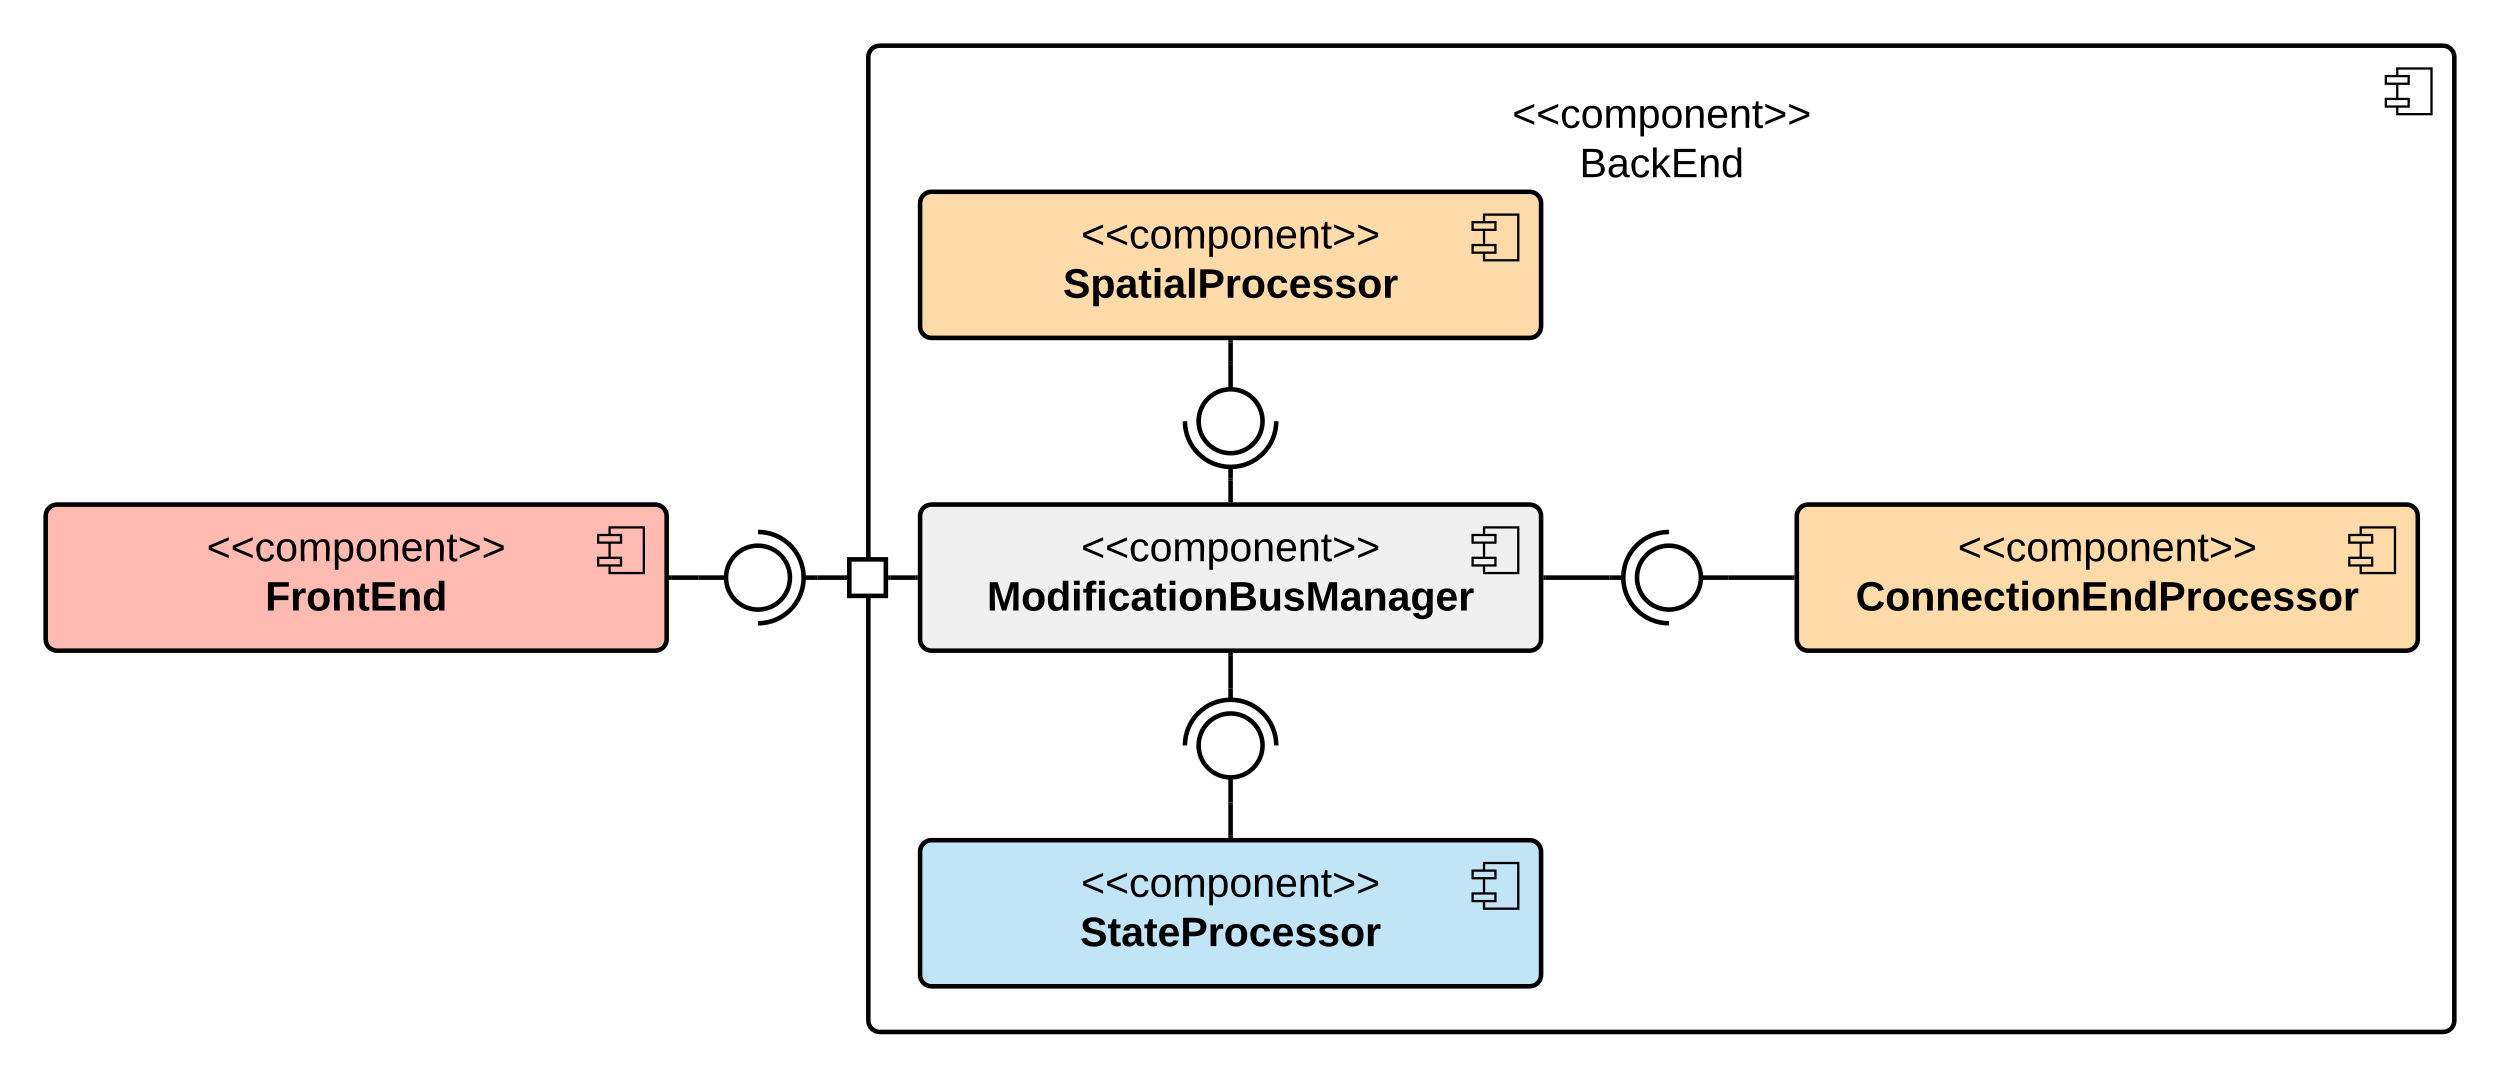 <svg xmlns="http://www.w3.org/2000/svg" xmlns:xlink="http://www.w3.org/1999/xlink" xmlns:lucid="lucid" width="1095" height="472"><g transform="translate(-125 -524)" lucid:page-tab-id="gJvti0G8YP9Q"><path d="M505.33 549c0-2.76 2.24-5 5-5H1195c2.76 0 5 2.24 5 5v422c0 2.76-2.24 5-5 5H510.33c-2.76 0-5-2.24-5-5z" stroke="#000" stroke-width="2" fill="#fff"/><path d="M1190 554h-15v20h15z" stroke="#000" fill="#fff"/><path d="M1180 557.33h-10v3.34h10zm0 10h-10v3.34h10z" stroke="#000" fill="#fff"/><use xlink:href="#a" transform="matrix(1,0,0,1,525.333,544) translate(327.5 14.4)"/><use xlink:href="#b" transform="matrix(1,0,0,1,525.333,544) translate(262.025 36)"/><use xlink:href="#c" transform="matrix(1,0,0,1,525.333,544) translate(291.5 57.6)"/><path d="M528 750c0-2.76 2.24-5 5-5h262c2.76 0 5 2.24 5 5v54c0 2.76-2.24 5-5 5H533c-2.76 0-5-2.24-5-5z" stroke="#000" stroke-width="2" fill="#f0f0f0"/><path d="M790 755h-15v20h15z" stroke="#000" fill="#f0f0f0"/><path d="M780 758.33h-10v3.34h10zm0 10h-10v3.34h10z" stroke="#000" fill="#f0f0f0"/><use xlink:href="#d" transform="matrix(1,0,0,1,548,745) translate(50.525 24.8)"/><use xlink:href="#e" transform="matrix(1,0,0,1,548,745) translate(9.3 46.4)"/><path d="M528 613c0-2.76 2.24-5 5-5h262c2.76 0 5 2.24 5 5v54c0 2.76-2.24 5-5 5H533c-2.76 0-5-2.24-5-5z" stroke="#000" stroke-width="2" fill="#ffdba9"/><path d="M790 618h-15v20h15z" stroke="#000" fill="#ffdba9"/><path d="M780 621.33h-10v3.34h10zm0 10h-10v3.34h10z" stroke="#000" fill="#ffdba9"/><use xlink:href="#d" transform="matrix(1,0,0,1,548,608) translate(50.525 24.8)"/><use xlink:href="#f" transform="matrix(1,0,0,1,548,608) translate(42.6 46.4)"/><path d="M912 750c0-2.76 2.24-5 5-5h262c2.76 0 5 2.24 5 5v54c0 2.76-2.24 5-5 5H917c-2.76 0-5-2.24-5-5z" stroke="#000" stroke-width="2" fill="#ffdba9"/><path d="M1174 755h-15v20h15z" stroke="#000" fill="#ffdba9"/><path d="M1164 758.33h-10v3.34h10zm0 10h-10v3.34h10z" stroke="#000" fill="#ffdba9"/><use xlink:href="#d" transform="matrix(1,0,0,1,932,745) translate(50.525 24.8)"/><use xlink:href="#g" transform="matrix(1,0,0,1,932,745) translate(5.775 46.4)"/><path d="M881 777h-11M836 777h-5" stroke="#000" stroke-width="2" fill="none"/><path d="M856 791c-7.73 0-14-6.27-14-14s6.27-14 14-14 14 6.27 14 14-6.27 14-14 14z" stroke="#000" stroke-width="2" fill="#fff"/><path d="M856 757c-11.05 0-20 8.95-20 20s8.95 20 20 20" stroke="#000" stroke-width="2" fill="none"/><path d="M881 777c0 .44-.36.8-.8.8h-9.4c-.44 0-.8-.36-.8-.8 0-.44.36-.8.8-.8h9.4c.44 0 .8.36.8.8z" fill="none"/><path d="M830 777h-28" stroke="#000" stroke-width="2" fill="none"/><path d="M831 778h3-4.03v-2H831zM802.03 778H801v-2h1.03z"/><path d="M910 777h-28" stroke="#000" stroke-width="2" fill="none"/><path d="M911 778h-1.03v-2H911zM882.03 778H881v-2h1.03z"/><path d="M664 683.5v11M664 728.5v5" stroke="#000" stroke-width="2" fill="none"/><path d="M678 708.5c0 7.73-6.27 14-14 14s-14-6.27-14-14 6.27-14 14-14 14 6.27 14 14z" stroke="#000" stroke-width="2" fill="#fff"/><path d="M644 708.5c0 11.05 8.95 20 20 20s20-8.95 20-20" stroke="#000" stroke-width="2" fill="none"/><path d="M664 683.5c.44 0 .8.36.8.8v9.4c0 .44-.36.8-.8.8-.44 0-.8-.36-.8-.8v-9.4c0-.44.36-.8.8-.8z" fill="none"/><path d="M664 734.5v8.5" stroke="#000" stroke-width="2" fill="none"/><path d="M665 734.53h-2v-1.03h2v-3zM665 744h-2v-1.03h2z"/><path d="M664 674v8.5" stroke="#000" stroke-width="2" fill="none"/><path d="M665 674.03h-2V673h2zM663 683.5v-1.03h2v1.03z"/><path d="M432 777h11M477 777h5" stroke="#000" stroke-width="2" fill="none"/><path d="M457 763c7.73 0 14 6.27 14 14s-6.27 14-14 14-14-6.27-14-14 6.27-14 14-14z" stroke="#000" stroke-width="2" fill="#fff"/><path d="M457 797c11.05 0 20-8.96 20-20 0-11.05-8.95-20-20-20" stroke="#000" stroke-width="2" fill="none"/><path d="M432 777c0-.44.36-.8.8-.8h9.4c.44 0 .8.36.8.8 0 .44-.36.8-.8.8h-9.4c-.44 0-.8-.36-.8-.8z" fill="none"/><path d="M483 777h12" stroke="#000" stroke-width="2" fill="none"/><path d="M483.03 778H482v-2h-3 4.03zM496 778h-1.03v-2H496z"/><path d="M515 777h11" stroke="#000" stroke-width="2" fill="none"/><path d="M515.03 778H514v-2h1.03zM527 778h-1.03v-2H527z"/><path d="M145 750c0-2.76 2.24-5 5-5h262c2.76 0 5 2.24 5 5v54c0 2.76-2.24 5-5 5H150c-2.76 0-5-2.24-5-5z" stroke="#000" stroke-width="2" fill="#ffbbb1"/><path d="M407 755h-15v20h15z" stroke="#000" fill="#ffbbb1"/><path d="M397 758.33h-10v3.34h10zm0 10h-10v3.34h10z" stroke="#000" fill="#ffbbb1"/><use xlink:href="#d" transform="matrix(1,0,0,1,165,745) translate(50.525 24.8)"/><use xlink:href="#h" transform="matrix(1,0,0,1,165,745) translate(76.15 46.4)"/><path d="M419 777h12" stroke="#000" stroke-width="2" fill="none"/><path d="M419.03 778H418v-2h1.03zM432 778h-1.03v-2H432z"/><path d="M497 769h16v16h-16z" stroke="#000" stroke-width="2" fill="#fff"/><path d="M528 897c0-2.76 2.24-5 5-5h262c2.76 0 5 2.24 5 5v54c0 2.76-2.24 5-5 5H533c-2.76 0-5-2.24-5-5z" stroke="#000" stroke-width="2" fill="#c1e4f7"/><path d="M790 902h-15v20h15z" stroke="#000" fill="#c1e4f7"/><path d="M780 905.33h-10v3.34h10zm0 10h-10v3.34h10z" stroke="#000" fill="#c1e4f7"/><g><use xlink:href="#d" transform="matrix(1,0,0,1,548,892) translate(50.525 24.8)"/><use xlink:href="#i" transform="matrix(1,0,0,1,548,892) translate(50.1 46.4)"/></g><g><path d="M664 875.5v-11M664 830.5v-5" stroke="#000" stroke-width="2" fill="none"/><path d="M650 850.5c0-7.73 6.27-14 14-14s14 6.27 14 14-6.27 14-14 14-14-6.27-14-14z" stroke="#000" stroke-width="2" fill="#fff"/><path d="M684 850.5c0-11.05-8.95-20-20-20s-20 8.95-20 20" stroke="#000" stroke-width="2" fill="none"/><path d="M664 875.5c-.44 0-.8-.36-.8-.8v-9.4c0-.44.36-.8.8-.8.44 0 .8.36.8.8v9.4c0 .44-.36.8-.8.8z" fill="none"/></g><path d="M664 824.5V811" stroke="#000" stroke-width="2" fill="none"/><path d="M665 825.5h-2v3-4.03h2zM665 811.03h-2V810h2z"/><path d="M664 876.5V890" stroke="#000" stroke-width="2" fill="none"/><path d="M663 875.5h2v1.03h-2v-4.03zM665 891h-2v-1.03h2z"/><defs><path d="M18-100v-36l175-74v27L42-118l151 64v27" id="j"/><path d="M96-169c-40 0-48 33-48 73s9 75 48 75c24 0 41-14 43-38l32 2c-6 37-31 61-74 61-59 0-76-41-82-99-10-93 101-131 147-64 4 7 5 14 7 22l-32 3c-4-21-16-35-41-35" id="k"/><path d="M100-194c62-1 85 37 85 99 1 63-27 99-86 99S16-35 15-95c0-66 28-99 85-99zM99-20c44 1 53-31 53-75 0-43-8-75-51-75s-53 32-53 75 10 74 51 75" id="l"/><path d="M210-169c-67 3-38 105-44 169h-31v-121c0-29-5-50-35-48C34-165 62-65 56 0H25l-1-190h30c1 10-1 24 2 32 10-44 99-50 107 0 11-21 27-35 58-36 85-2 47 119 55 194h-31v-121c0-29-5-49-35-48" id="m"/><path d="M115-194c55 1 70 41 70 98S169 2 115 4C84 4 66-9 55-30l1 105H24l-1-265h31l2 30c10-21 28-34 59-34zm-8 174c40 0 45-34 45-75s-6-73-45-74c-42 0-51 32-51 76 0 43 10 73 51 73" id="n"/><path d="M117-194c89-4 53 116 60 194h-32v-121c0-31-8-49-39-48C34-167 62-67 57 0H25l-1-190h30c1 10-1 24 2 32 11-22 29-35 61-36" id="o"/><path d="M100-194c63 0 86 42 84 106H49c0 40 14 67 53 68 26 1 43-12 49-29l28 8c-11 28-37 45-77 45C44 4 14-33 15-96c1-61 26-98 85-98zm52 81c6-60-76-77-97-28-3 7-6 17-6 28h103" id="p"/><path d="M59-47c-2 24 18 29 38 22v24C64 9 27 4 27-40v-127H5v-23h24l9-43h21v43h35v23H59v120" id="q"/><path d="M18-27v-27l151-64-151-65v-27l175 74v36" id="r"/><g id="b"><use transform="matrix(0.05,0,0,0.05,0,0)" xlink:href="#j"/><use transform="matrix(0.05,0,0,0.05,10.5,0)" xlink:href="#j"/><use transform="matrix(0.05,0,0,0.05,21,0)" xlink:href="#k"/><use transform="matrix(0.05,0,0,0.05,30,0)" xlink:href="#l"/><use transform="matrix(0.05,0,0,0.05,40,0)" xlink:href="#m"/><use transform="matrix(0.05,0,0,0.05,54.95,0)" xlink:href="#n"/><use transform="matrix(0.05,0,0,0.05,64.95,0)" xlink:href="#l"/><use transform="matrix(0.05,0,0,0.05,74.95,0)" xlink:href="#o"/><use transform="matrix(0.05,0,0,0.05,84.95,0)" xlink:href="#p"/><use transform="matrix(0.05,0,0,0.05,94.95,0)" xlink:href="#o"/><use transform="matrix(0.05,0,0,0.05,104.95,0)" xlink:href="#q"/><use transform="matrix(0.05,0,0,0.05,109.95,0)" xlink:href="#r"/><use transform="matrix(0.05,0,0,0.05,120.45,0)" xlink:href="#r"/></g><path d="M160-131c35 5 61 23 61 61C221 17 115-2 30 0v-248c76 3 177-17 177 60 0 33-19 50-47 57zm-97-11c50-1 110 9 110-42 0-47-63-36-110-37v79zm0 115c55-2 124 14 124-45 0-56-70-42-124-44v89" id="s"/><path d="M141-36C126-15 110 5 73 4 37 3 15-17 15-53c-1-64 63-63 125-63 3-35-9-54-41-54-24 1-41 7-42 31l-33-3c5-37 33-52 76-52 45 0 72 20 72 64v82c-1 20 7 32 28 27v20c-31 9-61-2-59-35zM48-53c0 20 12 33 32 33 41-3 63-29 60-74-43 2-92-5-92 41" id="t"/><path d="M143 0L79-87 56-68V0H24v-261h32v163l83-92h37l-77 82L181 0h-38" id="u"/><path d="M30 0v-248h187v28H63v79h144v27H63v87h162V0H30" id="v"/><path d="M85-194c31 0 48 13 60 33l-1-100h32l1 261h-30c-2-10 0-23-3-31C134-8 116 4 85 4 32 4 16-35 15-94c0-66 23-100 70-100zm9 24c-40 0-46 34-46 75 0 40 6 74 45 74 42 0 51-32 51-76 0-42-9-74-50-73" id="w"/><g id="c"><use transform="matrix(0.05,0,0,0.05,0,0)" xlink:href="#s"/><use transform="matrix(0.05,0,0,0.05,12,0)" xlink:href="#t"/><use transform="matrix(0.05,0,0,0.05,22,0)" xlink:href="#k"/><use transform="matrix(0.05,0,0,0.05,31,0)" xlink:href="#u"/><use transform="matrix(0.05,0,0,0.05,40,0)" xlink:href="#v"/><use transform="matrix(0.05,0,0,0.05,52,0)" xlink:href="#o"/><use transform="matrix(0.05,0,0,0.05,62,0)" xlink:href="#w"/></g><g id="d"><use transform="matrix(0.05,0,0,0.05,0,0)" xlink:href="#j"/><use transform="matrix(0.05,0,0,0.05,10.5,0)" xlink:href="#j"/><use transform="matrix(0.05,0,0,0.05,21,0)" xlink:href="#k"/><use transform="matrix(0.05,0,0,0.05,30,0)" xlink:href="#l"/><use transform="matrix(0.05,0,0,0.05,40,0)" xlink:href="#m"/><use transform="matrix(0.05,0,0,0.05,54.95,0)" xlink:href="#n"/><use transform="matrix(0.05,0,0,0.05,64.95,0)" xlink:href="#l"/><use transform="matrix(0.05,0,0,0.05,74.95,0)" xlink:href="#o"/><use transform="matrix(0.05,0,0,0.05,84.95,0)" xlink:href="#p"/><use transform="matrix(0.05,0,0,0.05,94.95,0)" xlink:href="#o"/><use transform="matrix(0.05,0,0,0.05,104.95,0)" xlink:href="#q"/><use transform="matrix(0.05,0,0,0.05,109.95,0)" xlink:href="#r"/><use transform="matrix(0.05,0,0,0.05,120.45,0)" xlink:href="#r"/></g><path d="M230 0l2-204L168 0h-37L68-204 70 0H24v-248h70l56 185 57-185h69V0h-46" id="x"/><path d="M110-194c64 0 96 36 96 99 0 64-35 99-97 99-61 0-95-36-95-99 0-62 34-99 96-99zm-1 164c35 0 45-28 45-65 0-40-10-65-43-65-34 0-45 26-45 65 0 36 10 65 43 65" id="y"/><path d="M88-194c31-1 46 15 58 34l-1-101h50l1 261h-48c-2-10 0-23-3-31C134-8 116 4 84 4 32 4 16-41 15-95c0-56 19-97 73-99zm17 164c33 0 40-30 41-66 1-37-9-64-41-64s-38 30-39 65c0 43 13 65 39 65" id="z"/><path d="M25-224v-37h50v37H25zM25 0v-190h50V0H25" id="A"/><path d="M121-226c-27-7-43 5-38 36h38v33H83V0H34v-157H6v-33h28c-9-59 32-81 87-68v32" id="B"/><path d="M190-63c-7 42-38 67-86 67-59 0-84-38-90-98-12-110 154-137 174-36l-49 2c-2-19-15-32-35-32-30 0-35 28-38 64-6 74 65 87 74 30" id="C"/><path d="M133-34C117-15 103 5 69 4 32 3 11-16 11-54c-1-60 55-63 116-61 1-26-3-47-28-47-18 1-26 9-28 27l-52-2c7-38 36-58 82-57s74 22 75 68l1 82c-1 14 12 18 25 15v27c-30 8-71 5-69-32zm-48 3c29 0 43-24 42-57-32 0-66-3-65 30 0 17 8 27 23 27" id="D"/><path d="M115-3C79 11 28 4 28-45v-112H4v-33h27l15-45h31v45h36v33H77v99c-1 23 16 31 38 25v30" id="E"/><path d="M135-194c87-1 58 113 63 194h-50c-7-57 23-157-34-157-59 0-34 97-39 157H25l-1-190h47c2 12-1 28 3 38 12-26 28-41 61-42" id="F"/><path d="M182-130c37 4 62 22 62 59C244 23 116-4 24 0v-248c84 5 203-23 205 63 0 31-19 50-47 55zM76-148c40-3 101 13 101-30 0-44-60-28-101-31v61zm0 110c48-3 116 14 116-37 0-48-69-32-116-35v72" id="G"/><path d="M85 4C-2 5 27-109 22-190h50c7 57-23 150 33 157 60-5 35-97 40-157h50l1 190h-47c-2-12 1-28-3-38-12 25-28 42-61 42" id="H"/><path d="M137-138c1-29-70-34-71-4 15 46 118 7 119 86 1 83-164 76-172 9l43-7c4 19 20 25 44 25 33 8 57-30 24-41C81-84 22-81 20-136c-2-80 154-74 161-7" id="I"/><path d="M195-6C206 82 75 100 31 46c-4-6-6-13-8-21l49-6c3 16 16 24 34 25 40 0 42-37 40-79-11 22-30 35-61 35-53 0-70-43-70-97 0-56 18-96 73-97 30 0 46 14 59 34l2-30h47zm-90-29c32 0 41-27 41-63 0-35-9-62-40-62-32 0-39 29-40 63 0 36 9 62 39 62" id="J"/><path d="M185-48c-13 30-37 53-82 52C43 2 14-33 14-96s30-98 90-98c62 0 83 45 84 108H66c0 31 8 55 39 56 18 0 30-7 34-22zm-45-69c5-46-57-63-70-21-2 6-4 13-4 21h74" id="K"/><path d="M135-150c-39-12-60 13-60 57V0H25l-1-190h47c2 13-1 29 3 40 6-28 27-53 61-41v41" id="L"/><g id="e"><use transform="matrix(0.05,0,0,0.05,0,0)" xlink:href="#x"/><use transform="matrix(0.05,0,0,0.05,14.95,0)" xlink:href="#y"/><use transform="matrix(0.05,0,0,0.05,25.9,0)" xlink:href="#z"/><use transform="matrix(0.05,0,0,0.05,36.85,0)" xlink:href="#A"/><use transform="matrix(0.05,0,0,0.05,41.85,0)" xlink:href="#B"/><use transform="matrix(0.05,0,0,0.05,47.8,0)" xlink:href="#A"/><use transform="matrix(0.05,0,0,0.05,52.8,0)" xlink:href="#C"/><use transform="matrix(0.05,0,0,0.05,62.8,0)" xlink:href="#D"/><use transform="matrix(0.05,0,0,0.05,72.8,0)" xlink:href="#E"/><use transform="matrix(0.05,0,0,0.05,78.75,0)" xlink:href="#A"/><use transform="matrix(0.05,0,0,0.05,83.75,0)" xlink:href="#y"/><use transform="matrix(0.05,0,0,0.05,94.7,0)" xlink:href="#F"/><use transform="matrix(0.05,0,0,0.05,105.65,0)" xlink:href="#G"/><use transform="matrix(0.05,0,0,0.05,118.6,0)" xlink:href="#H"/><use transform="matrix(0.05,0,0,0.05,129.55,0)" xlink:href="#I"/><use transform="matrix(0.05,0,0,0.05,139.55,0)" xlink:href="#x"/><use transform="matrix(0.05,0,0,0.05,154.5,0)" xlink:href="#D"/><use transform="matrix(0.05,0,0,0.05,164.5,0)" xlink:href="#F"/><use transform="matrix(0.05,0,0,0.05,175.45,0)" xlink:href="#D"/><use transform="matrix(0.05,0,0,0.05,185.45,0)" xlink:href="#J"/><use transform="matrix(0.05,0,0,0.05,196.4,0)" xlink:href="#K"/><use transform="matrix(0.05,0,0,0.05,206.4,0)" xlink:href="#L"/></g><path d="M169-182c-1-43-94-46-97-3 18 66 151 10 154 114 3 95-165 93-204 36-6-8-10-19-12-30l50-8c3 46 112 56 116 5-17-69-150-10-154-114-4-87 153-88 188-35 5 8 8 18 10 28" id="M"/><path d="M135-194c53 0 70 44 70 98 0 56-19 98-73 100-31 1-45-17-59-34 3 33 2 69 2 105H25l-1-265h48c2 10 0 23 3 31 11-24 29-35 60-35zM114-30c33 0 39-31 40-66 0-38-9-64-40-64-56 0-55 130 0 130" id="N"/><path d="M25 0v-261h50V0H25" id="O"/><path d="M24-248c93 1 206-16 204 79-1 75-69 88-152 82V0H24v-248zm52 121c47 0 100 7 100-41 0-47-54-39-100-39v80" id="P"/><g id="f"><use transform="matrix(0.05,0,0,0.05,0,0)" xlink:href="#M"/><use transform="matrix(0.05,0,0,0.05,12,0)" xlink:href="#N"/><use transform="matrix(0.05,0,0,0.05,22.95,0)" xlink:href="#D"/><use transform="matrix(0.05,0,0,0.05,32.95,0)" xlink:href="#E"/><use transform="matrix(0.05,0,0,0.05,38.9,0)" xlink:href="#A"/><use transform="matrix(0.05,0,0,0.05,43.9,0)" xlink:href="#D"/><use transform="matrix(0.05,0,0,0.05,53.9,0)" xlink:href="#O"/><use transform="matrix(0.05,0,0,0.05,58.9,0)" xlink:href="#P"/><use transform="matrix(0.05,0,0,0.05,70.9,0)" xlink:href="#L"/><use transform="matrix(0.05,0,0,0.05,77.9,0)" xlink:href="#y"/><use transform="matrix(0.05,0,0,0.05,88.85,0)" xlink:href="#C"/><use transform="matrix(0.05,0,0,0.05,98.85,0)" xlink:href="#K"/><use transform="matrix(0.05,0,0,0.05,108.85,0)" xlink:href="#I"/><use transform="matrix(0.05,0,0,0.05,118.85,0)" xlink:href="#I"/><use transform="matrix(0.05,0,0,0.05,128.85,0)" xlink:href="#y"/><use transform="matrix(0.05,0,0,0.05,139.8,0)" xlink:href="#L"/></g><path d="M67-125c0 53 21 87 73 88 37 1 54-22 65-47l45 17C233-25 199 4 140 4 58 4 20-42 15-125 8-235 124-281 211-232c18 10 29 29 36 50l-46 12c-8-25-30-41-62-41-52 0-71 34-72 86" id="Q"/><path d="M24 0v-248h195v40H76v63h132v40H76v65h150V0H24" id="R"/><g id="g"><use transform="matrix(0.05,0,0,0.05,0,0)" xlink:href="#Q"/><use transform="matrix(0.05,0,0,0.05,12.95,0)" xlink:href="#y"/><use transform="matrix(0.05,0,0,0.05,23.9,0)" xlink:href="#F"/><use transform="matrix(0.05,0,0,0.05,34.85,0)" xlink:href="#F"/><use transform="matrix(0.05,0,0,0.05,45.8,0)" xlink:href="#K"/><use transform="matrix(0.05,0,0,0.05,55.8,0)" xlink:href="#C"/><use transform="matrix(0.05,0,0,0.05,65.8,0)" xlink:href="#E"/><use transform="matrix(0.05,0,0,0.05,71.75,0)" xlink:href="#A"/><use transform="matrix(0.05,0,0,0.05,76.75,0)" xlink:href="#y"/><use transform="matrix(0.05,0,0,0.05,87.7,0)" xlink:href="#F"/><use transform="matrix(0.05,0,0,0.05,98.65,0)" xlink:href="#R"/><use transform="matrix(0.05,0,0,0.05,110.65,0)" xlink:href="#F"/><use transform="matrix(0.05,0,0,0.05,121.6,0)" xlink:href="#z"/><use transform="matrix(0.05,0,0,0.05,132.55,0)" xlink:href="#P"/><use transform="matrix(0.05,0,0,0.05,144.55,0)" xlink:href="#L"/><use transform="matrix(0.05,0,0,0.05,151.55,0)" xlink:href="#y"/><use transform="matrix(0.05,0,0,0.05,162.5,0)" xlink:href="#C"/><use transform="matrix(0.05,0,0,0.05,172.5,0)" xlink:href="#K"/><use transform="matrix(0.05,0,0,0.05,182.5,0)" xlink:href="#I"/><use transform="matrix(0.05,0,0,0.05,192.5,0)" xlink:href="#I"/><use transform="matrix(0.05,0,0,0.05,202.5,0)" xlink:href="#y"/><use transform="matrix(0.05,0,0,0.05,213.45,0)" xlink:href="#L"/></g><path d="M76-208v77h127v40H76V0H24v-248h183v40H76" id="S"/><g id="h"><use transform="matrix(0.05,0,0,0.05,0,0)" xlink:href="#S"/><use transform="matrix(0.05,0,0,0.05,10.95,0)" xlink:href="#L"/><use transform="matrix(0.05,0,0,0.05,17.95,0)" xlink:href="#y"/><use transform="matrix(0.05,0,0,0.05,28.9,0)" xlink:href="#F"/><use transform="matrix(0.05,0,0,0.05,39.85,0)" xlink:href="#E"/><use transform="matrix(0.05,0,0,0.05,45.8,0)" xlink:href="#R"/><use transform="matrix(0.05,0,0,0.05,57.8,0)" xlink:href="#F"/><use transform="matrix(0.05,0,0,0.05,68.75,0)" xlink:href="#z"/></g><g id="i"><use transform="matrix(0.05,0,0,0.05,0,0)" xlink:href="#M"/><use transform="matrix(0.05,0,0,0.05,12,0)" xlink:href="#E"/><use transform="matrix(0.05,0,0,0.05,17.95,0)" xlink:href="#D"/><use transform="matrix(0.05,0,0,0.05,27.95,0)" xlink:href="#E"/><use transform="matrix(0.05,0,0,0.05,33.9,0)" xlink:href="#K"/><use transform="matrix(0.05,0,0,0.05,43.9,0)" xlink:href="#P"/><use transform="matrix(0.05,0,0,0.05,55.9,0)" xlink:href="#L"/><use transform="matrix(0.05,0,0,0.05,62.9,0)" xlink:href="#y"/><use transform="matrix(0.05,0,0,0.05,73.85,0)" xlink:href="#C"/><use transform="matrix(0.05,0,0,0.05,83.85,0)" xlink:href="#K"/><use transform="matrix(0.05,0,0,0.05,93.85,0)" xlink:href="#I"/><use transform="matrix(0.05,0,0,0.05,103.85,0)" xlink:href="#I"/><use transform="matrix(0.05,0,0,0.05,113.85,0)" xlink:href="#y"/><use transform="matrix(0.05,0,0,0.05,124.8,0)" xlink:href="#L"/></g></defs></g></svg>